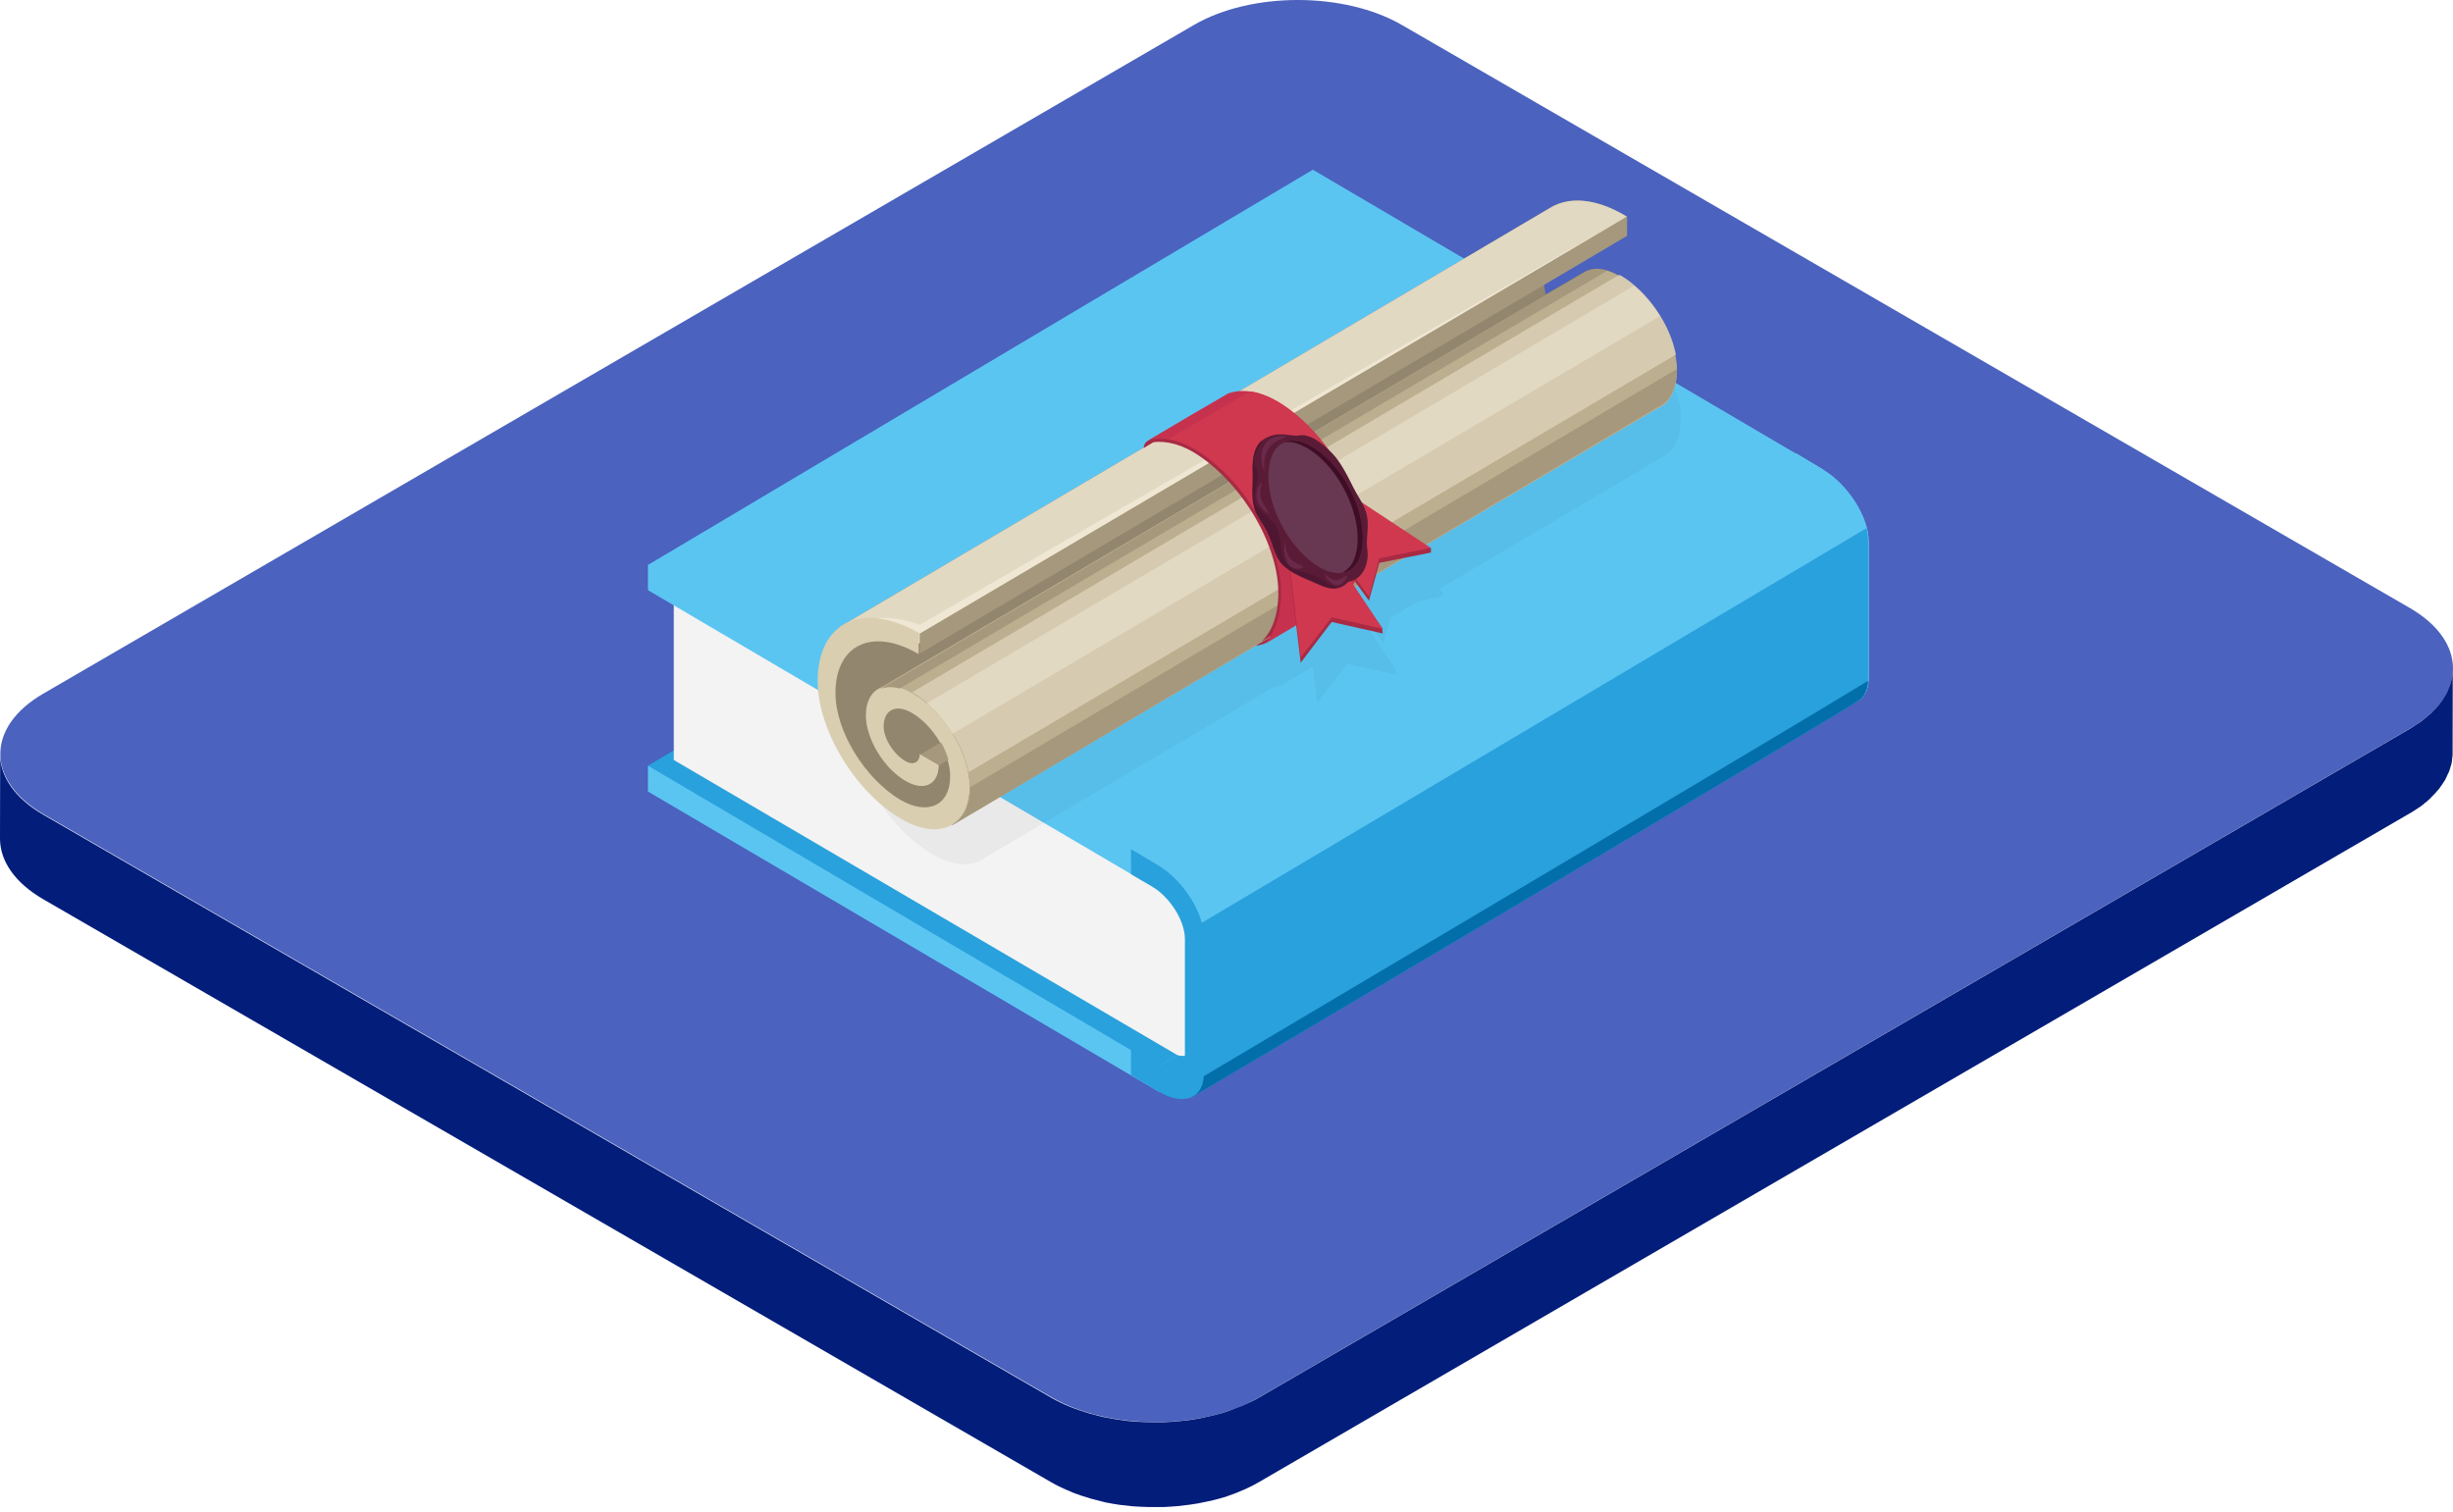 <svg width="159" height="98" viewBox="0 0 159 98" fill="none" xmlns="http://www.w3.org/2000/svg">
<path d="M156.184 39.399C159.926 41.559 159.937 45.055 156.227 47.215L81.631 90.565C77.921 92.725 71.879 92.725 68.147 90.565L2.834 52.787C-0.898 50.627 -0.919 47.13 2.791 44.97L77.386 1.62C81.097 -0.54 87.138 -0.54 90.87 1.62L156.184 39.399Z" fill="#4B62BE"/>
<path d="M158.975 43.612C158.964 43.708 158.953 43.815 158.942 43.911C158.932 43.997 158.9 44.072 158.878 44.157C158.857 44.253 158.825 44.35 158.793 44.446C158.761 44.521 158.729 44.596 158.696 44.681C158.654 44.777 158.611 44.884 158.557 44.981C158.515 45.055 158.472 45.12 158.429 45.194C158.365 45.301 158.29 45.419 158.205 45.526C158.151 45.59 158.108 45.654 158.055 45.718C157.937 45.868 157.798 46.007 157.649 46.157C157.595 46.21 157.552 46.264 157.488 46.306C157.392 46.392 157.296 46.467 157.199 46.553C157.114 46.627 157.028 46.691 156.932 46.766C156.825 46.841 156.708 46.916 156.59 46.991C156.472 47.066 156.355 47.151 156.226 47.226L81.631 90.576C81.343 90.747 81.043 90.886 80.733 91.025C80.647 91.068 80.551 91.1 80.455 91.143C80.209 91.239 79.963 91.335 79.707 91.431C79.61 91.463 79.525 91.496 79.428 91.528C79.268 91.581 79.108 91.624 78.937 91.667C78.808 91.699 78.691 91.742 78.562 91.763C78.391 91.806 78.209 91.838 78.038 91.881C77.921 91.902 77.803 91.934 77.675 91.955C77.322 92.02 76.958 92.073 76.595 92.105C76.477 92.116 76.37 92.126 76.253 92.137C76.039 92.159 75.825 92.169 75.611 92.18C75.472 92.191 75.333 92.191 75.194 92.191C75.023 92.191 74.841 92.191 74.67 92.191C74.52 92.191 74.381 92.18 74.232 92.18C74.071 92.169 73.911 92.169 73.75 92.159C73.601 92.148 73.451 92.137 73.312 92.126C73.152 92.116 72.991 92.094 72.841 92.073C72.703 92.052 72.553 92.03 72.414 92.009C72.243 91.987 72.072 91.955 71.911 91.923C71.783 91.902 71.644 91.87 71.516 91.849C71.312 91.806 71.12 91.752 70.927 91.699C70.82 91.667 70.713 91.645 70.596 91.613C70.243 91.506 69.901 91.399 69.569 91.271C69.527 91.25 69.484 91.228 69.43 91.218C68.981 91.036 68.543 90.833 68.136 90.597L2.823 52.819C0.941 51.739 2.28453e-06 50.306 0.011 48.884L0 54.358C0 55.781 0.93 57.203 2.812 58.294L68.126 96.072C68.532 96.308 68.971 96.511 69.42 96.692C69.452 96.703 69.473 96.725 69.505 96.735C69.527 96.746 69.537 96.746 69.559 96.757C69.89 96.885 70.232 97.003 70.585 97.099C70.617 97.109 70.639 97.12 70.671 97.131C70.746 97.152 70.831 97.174 70.917 97.195C71.109 97.249 71.312 97.291 71.505 97.345C71.558 97.355 71.612 97.377 71.665 97.388C71.74 97.409 71.826 97.409 71.9 97.43C72.072 97.462 72.232 97.495 72.403 97.516C72.467 97.526 72.542 97.537 72.606 97.548C72.681 97.559 72.756 97.559 72.831 97.569C72.991 97.591 73.152 97.612 73.301 97.623C73.376 97.633 73.451 97.644 73.526 97.644C73.601 97.644 73.665 97.655 73.74 97.655C73.9 97.666 74.061 97.676 74.221 97.676C74.306 97.676 74.381 97.687 74.467 97.687C74.531 97.687 74.595 97.687 74.659 97.687C74.83 97.687 75.012 97.687 75.183 97.687C75.269 97.687 75.354 97.687 75.44 97.687C75.493 97.687 75.547 97.676 75.59 97.676C75.803 97.665 76.017 97.655 76.231 97.633C76.317 97.623 76.402 97.623 76.488 97.612C76.52 97.612 76.541 97.601 76.563 97.601C76.926 97.559 77.29 97.516 77.643 97.452C77.664 97.452 77.675 97.452 77.696 97.441C77.803 97.42 77.899 97.398 78.006 97.377C78.177 97.345 78.359 97.302 78.53 97.27C78.659 97.238 78.776 97.206 78.904 97.174C79.065 97.131 79.236 97.088 79.396 97.035C79.428 97.024 79.471 97.013 79.503 97.003C79.557 96.981 79.61 96.96 79.674 96.938C79.931 96.853 80.177 96.757 80.423 96.65C80.519 96.607 80.605 96.575 80.701 96.532C81.011 96.393 81.31 96.243 81.599 96.072L156.194 52.722C156.237 52.701 156.269 52.68 156.312 52.658C156.397 52.605 156.472 52.551 156.558 52.498C156.675 52.423 156.793 52.348 156.9 52.273C156.996 52.209 157.082 52.134 157.167 52.059C157.264 51.985 157.371 51.899 157.456 51.813C157.477 51.792 157.499 51.781 157.52 51.76C157.552 51.728 157.584 51.685 157.616 51.653C157.766 51.514 157.895 51.364 158.023 51.215C158.044 51.183 158.087 51.151 158.108 51.118C158.13 51.086 158.151 51.054 158.173 51.022C158.258 50.915 158.333 50.798 158.397 50.691C158.429 50.648 158.461 50.594 158.493 50.552C158.504 50.53 158.515 50.498 158.525 50.477C158.579 50.381 158.622 50.274 158.664 50.177C158.686 50.124 158.729 50.06 158.75 50.006C158.761 49.985 158.761 49.964 158.771 49.942C158.803 49.846 158.825 49.75 158.857 49.654C158.878 49.589 158.9 49.525 158.91 49.461C158.91 49.44 158.91 49.429 158.921 49.407C158.942 49.311 158.942 49.204 158.953 49.108C158.964 49.044 158.975 48.98 158.975 48.916C158.975 48.884 158.975 48.862 158.975 48.83L158.985 43.355C158.996 43.43 158.985 43.526 158.975 43.612Z" fill="#021D7A"/>
<path d="M118.188 45.171L116.403 44.093V42.42L118.3 43.461C119.49 44.167 119.899 43.944 119.899 42.754V35.243C119.899 34.053 118.932 32.529 117.742 31.823L116.403 31.042V29.405L118.188 30.484C119.787 31.451 121.126 33.533 121.126 35.132V43.981C121.126 45.58 119.824 46.101 118.188 45.171Z" fill="#5BC5F2"/>
<path d="M42 51.307L75.093 70.754L118.189 45.172V43.498L42 49.634V51.307Z" fill="#5BC5F2"/>
<path d="M75.093 69.118V70.754L118.188 45.172V43.498L75.093 69.118Z" fill="#29A1DC"/>
<path d="M42 49.634L75.093 69.118L118.189 43.498L85.096 24.052L42 49.634Z" fill="#29A1DC"/>
<path d="M43.674 37.586L84.055 21.114L116.145 32.752L116.107 43.61L78.441 67.035C78.441 67.035 77.325 68.82 76.284 68.374L43.674 49.262V37.586Z" fill="#F3F3F3"/>
<path d="M42 38.255L75.093 57.702L118.189 32.12V30.447L94.168 32.38L42 36.619V38.255Z" fill="#5BC5F2"/>
<path d="M75.093 56.066V57.702L118.188 32.12V30.447L75.093 56.066Z" fill="#03A169"/>
<path d="M77.25 71.088L77.436 61.086C77.436 57.442 73.309 54.988 73.309 54.988L116.404 29.368L118.189 30.447C119.788 31.413 121.127 33.496 121.127 35.095V43.944C121.127 44.539 120.941 44.986 120.643 45.283C120.086 45.766 77.25 71.088 77.25 71.088Z" fill="#5BC5F2"/>
<path d="M77.324 60.157L120.978 34.24C121.052 34.537 121.089 34.835 121.089 35.132V43.982C121.089 44.577 120.903 45.023 120.606 45.32C120.085 45.804 77.25 71.126 77.25 71.126L77.436 61.123C77.436 60.752 77.399 60.454 77.324 60.157Z" fill="#29A1DC"/>
<path d="M121.089 44.13C121.052 44.651 120.903 45.06 120.606 45.32C120.085 45.803 77.25 71.125 77.25 71.125L77.287 70.196C92.049 61.42 113.69 48.629 121.089 44.13Z" fill="#036FAA"/>
<path d="M75.093 70.754L73.309 69.676V68.003L75.205 69.044C76.395 69.75 76.804 69.49 76.804 68.337V60.864C76.804 59.674 75.837 58.149 74.647 57.443L73.309 56.662V55.026L75.093 56.104C76.692 57.071 78.031 59.153 78.031 60.752V69.602C78.031 71.201 76.73 71.721 75.093 70.754Z" fill="#29A1DC"/>
<path d="M42 36.62L75.093 56.066L118.189 30.447L85.096 11L42 36.62Z" fill="#5BC5F2"/>
<path d="M42 36.62L75.093 56.066L118.189 30.447L74.833 55.174L42 36.62Z" fill="#5BC5F2"/>
<g opacity="0.2">
<path opacity="0.2" d="M108.441 24.957C108.441 24.957 108.441 24.92 108.441 24.957C108.33 24.734 108.218 24.474 108.106 24.288C108.106 24.288 108.106 24.251 108.069 24.251C107.958 24.028 107.809 23.805 107.66 23.619C107.512 23.396 107.363 23.21 107.214 23.024C107.214 23.024 107.214 22.987 107.177 22.987C107.028 22.801 106.879 22.615 106.693 22.466C106.656 22.429 106.619 22.392 106.619 22.392C106.47 22.243 106.284 22.094 106.099 21.946C106.061 21.909 106.024 21.908 106.024 21.871C105.838 21.723 105.652 21.611 105.466 21.499C105.429 21.462 105.392 21.462 105.355 21.462C104.797 21.165 104.314 21.016 103.868 21.053H103.83C103.756 21.053 103.644 21.09 103.57 21.09C103.533 21.09 103.533 21.09 103.496 21.09C103.384 21.128 103.31 21.165 103.235 21.202L100.818 22.615C100.781 22.466 100.781 22.317 100.744 22.169C99.108 22.987 97.472 23.879 95.836 24.623C92.824 25.999 89.812 27.337 86.912 28.899C84.011 30.461 81.223 32.283 78.248 33.733C75.273 35.183 72.224 36.522 69.213 37.897C64.416 40.091 59.545 42.136 55.417 45.371C55.306 45.818 55.231 46.264 55.231 46.784C55.231 49.833 57.574 53.7 60.437 55.374C61.701 56.117 62.817 56.192 63.598 55.745L82.599 44.516C82.822 44.516 83.008 44.442 83.082 44.404L85.09 43.215L85.387 45.557L87.321 43.029L90.481 43.735V43.438V43.401L88.771 40.835L88.957 40.723L89.663 41.69L90.11 40.054L91.932 38.976L93.531 38.641V38.381L93.27 38.195L107.66 29.68C107.809 29.605 107.958 29.531 108.069 29.419H108.106C108.627 28.973 108.924 28.23 108.924 27.226C108.999 26.519 108.813 25.738 108.441 24.957Z" fill="#000202"/>
</g>
<path d="M54.413 40.649C54.413 40.649 100.409 13.505 100.483 13.468C101.71 12.724 103.458 12.836 105.429 14.026V15.29C102.863 15.959 100.037 17.633 100.037 17.819C100.037 18.228 100.111 18.674 100.186 19.083L102.677 17.633C103.235 17.298 104.053 17.335 104.982 17.893C106.99 19.083 108.663 21.797 108.663 23.954C108.663 24.995 108.329 25.776 107.808 26.222H107.771C107.622 26.334 107.511 26.408 107.325 26.482L61.738 53.478L60.027 52.883H59.99V52.845L57.573 52.027L54.636 48.606L53.632 44.33L54.413 40.649Z" fill="#93866F"/>
<path d="M59.284 41.876L54.413 40.649C54.413 40.649 100.409 13.505 100.483 13.468C101.71 12.724 103.458 12.836 105.428 14.026V14.509C104.35 14.844 59.321 41.876 59.284 41.876Z" fill="#E2D9C3"/>
<path d="M59.619 41.058C55.975 38.901 53 40.277 53 44.144C53 47.305 55.417 51.321 58.392 53.068C60.846 54.519 62.854 53.589 62.854 50.986C62.854 48.83 61.218 46.115 59.172 44.925C57.499 43.921 56.123 44.591 56.123 46.375C56.123 47.863 57.276 49.796 58.689 50.614C59.879 51.321 60.846 50.875 60.846 49.573L59.619 48.867C59.619 49.424 59.172 49.648 58.652 49.313C57.908 48.867 57.276 47.863 57.276 47.082C57.276 46.004 58.094 45.594 59.135 46.227C60.511 47.045 61.589 48.867 61.589 50.317C61.589 52.213 60.139 52.883 58.354 51.841C56.049 50.466 54.153 47.379 54.153 44.925C54.153 41.765 56.57 40.649 59.544 42.397V41.058H59.619Z" fill="#D9CEB0"/>
<path d="M59.618 42.36V41.058L105.465 14.026V15.29L59.618 42.36Z" fill="#A5987C"/>
<path d="M60.883 49.61L59.656 48.904L60.994 48.123C61.218 48.495 61.366 48.867 61.478 49.238L60.883 49.61Z" fill="#A5987C"/>
<path d="M62.854 51.023C62.854 48.867 61.218 46.152 59.173 44.962C58.243 44.404 57.425 44.367 56.867 44.702L100.223 19.12L100.818 18.785L102.715 17.669C103.272 17.335 104.09 17.372 105.02 17.93C107.028 19.12 108.701 21.834 108.701 23.991C108.701 25.032 108.366 25.813 107.846 26.259H107.809C107.66 26.37 107.548 26.445 107.362 26.519L61.738 53.477C62.407 53.068 62.854 52.213 62.854 51.023Z" fill="#BCAF8F"/>
<path d="M100.223 19.12L100.818 18.785L102.715 17.67C103.086 17.447 103.607 17.372 104.165 17.558L58.317 44.628C57.76 44.479 57.239 44.516 56.867 44.777L100.223 19.12Z" fill="#A5987C"/>
<path d="M104.946 17.819C104.983 17.819 105.02 17.856 105.057 17.856C106.805 18.897 108.255 21.016 108.627 22.987L62.78 50.057C62.408 48.123 60.958 45.967 59.21 44.925C59.173 44.888 59.136 44.888 59.099 44.888L104.946 17.819Z" fill="#D6CAB0"/>
<path d="M61.738 47.565C61.291 46.822 60.697 46.115 60.065 45.594L105.912 18.525C106.544 19.083 107.139 19.752 107.585 20.496L61.738 47.565Z" fill="#E2D9C3"/>
<path d="M108.701 23.916C108.701 23.953 108.701 23.953 108.701 23.916C108.701 24.957 108.366 25.738 107.846 26.184H107.809C107.66 26.296 107.548 26.37 107.362 26.445L61.738 53.477C62.445 53.068 62.891 52.213 62.891 51.023L108.701 23.916Z" fill="#A5987C"/>
<path d="M59.618 40.501C60.845 39.757 105.465 14.026 105.465 14.026L59.618 41.058C58.651 40.501 57.721 40.166 56.903 40.092C56.903 40.092 57.87 39.868 59.618 40.501Z" fill="#EFE7D3"/>
<path d="M74.121 29.048C74.195 28.714 74.233 28.491 75.237 28.305C75.274 28.305 75.311 28.305 75.348 28.305C74.939 28.565 74.53 28.788 74.121 29.048Z" fill="#A82A43"/>
<path d="M82.376 41.282C82.264 41.505 82.116 41.654 81.93 41.728C81.818 41.765 81.632 41.84 81.409 41.84L82.376 41.282Z" fill="#A82A43"/>
<path d="M82.858 38.419C82.858 35.184 80.366 31.131 77.355 29.308C76.276 28.676 75.272 28.528 74.417 28.714C76.127 27.71 77.801 26.706 79.437 25.739C80.292 25.404 81.407 25.553 82.597 26.222C85.609 28.007 88.026 32.023 88.026 35.221C88.026 36.931 87.468 38.121 86.539 38.79L81.779 41.579C82.449 40.947 82.858 39.869 82.858 38.419Z" fill="#A82A43"/>
<path d="M83.044 38.418C83.044 35.146 80.516 30.944 77.43 29.122C76.351 28.49 75.31 28.304 74.455 28.527C76.203 27.486 77.913 26.482 79.586 25.515C80.479 25.18 81.594 25.329 82.784 26.036C85.87 27.858 88.362 31.948 88.362 35.22C88.362 36.93 87.767 38.195 86.837 38.864L82.003 41.727C82.635 41.021 83.044 39.868 83.044 38.418Z" fill="#C6324E"/>
<path d="M81.037 25.367C81.595 25.441 82.19 25.664 82.784 25.999C84.495 27.003 85.982 28.713 87.023 30.573L81.706 33.696C80.665 31.8 79.141 30.089 77.43 29.085C76.835 28.751 76.277 28.527 75.757 28.453L81.037 25.367Z" fill="#D0384F"/>
<path d="M92.75 35.519V35.816L89.404 36.486L88.734 38.94L85.351 34.292L92.75 35.519Z" fill="#A82A43"/>
<path d="M86.206 31.205L92.75 35.518L89.404 36.188L88.734 38.679L85.351 33.994L86.206 31.205Z" fill="#D0384F"/>
<path d="M85.276 34.515L89.589 40.725L89.626 41.059L86.317 40.316L84.309 42.956L83.193 33.623L85.276 34.515Z" fill="#A82A43"/>
<path d="M85.276 34.217L89.626 40.761L86.317 40.018L84.309 42.621L83.193 33.288L85.276 34.217Z" fill="#D0384F"/>
<path d="M82.078 28.379C81.334 28.75 81.148 29.606 81.186 30.684C81.223 31.353 81.074 32.209 81.297 32.952C81.446 33.473 81.855 33.919 82.115 34.477C82.45 35.109 82.599 36.038 83.045 36.522C83.64 37.191 84.681 37.526 85.313 37.823C86.094 38.195 86.763 38.381 87.395 37.712C88.325 37.563 88.771 36.559 88.622 35.555C88.511 34.849 88.808 34.068 88.548 33.212C88.399 32.692 87.99 32.134 87.73 31.613C87.321 30.796 86.875 29.903 86.317 29.345C85.647 28.676 84.867 28.081 84.16 28.23C83.677 28.304 82.933 27.932 82.078 28.379Z" fill="#5A1B36"/>
<path d="M81.818 28.527C81.669 28.973 81 29.568 81.446 30.424C81.781 31.018 81.112 31.836 81.372 32.617C81.558 33.175 82.45 33.584 82.748 34.179C83.082 34.886 82.933 36.001 83.38 36.522C83.975 37.265 84.904 36.893 86.094 37.823C86.243 37.934 86.466 38.009 86.652 38.083C86.243 38.158 85.834 37.972 85.35 37.786C84.718 37.488 83.64 37.154 83.082 36.484C82.673 36.001 82.487 35.071 82.153 34.439C81.892 33.882 81.483 33.472 81.335 32.915C81.112 32.171 81.26 31.279 81.223 30.647C81.149 29.717 81.297 28.973 81.818 28.527Z" fill="#4F1632"/>
<path d="M86.13 37.042C86.614 37.191 87.06 37.191 87.395 37.005C88.138 36.633 88.287 35.667 88.324 35.146C88.398 34.105 88.101 32.878 87.506 31.725C86.725 30.201 85.535 29.048 84.42 28.676C83.936 28.527 83.49 28.527 83.156 28.713C82.412 29.085 82.263 30.052 82.226 30.573C82.152 31.614 82.449 32.841 83.044 33.993C83.825 35.481 85.015 36.671 86.13 37.042Z" fill="#683751"/>
<path d="M87.059 37.079C87.803 36.707 87.952 35.741 87.989 35.22C88.063 34.179 87.766 32.952 87.171 31.799C86.39 30.275 85.2 29.122 84.085 28.75C83.75 28.639 83.49 28.639 83.23 28.676C83.564 28.527 83.973 28.527 84.419 28.676C85.535 29.048 86.725 30.2 87.506 31.725C88.1 32.877 88.398 34.105 88.324 35.146C88.287 35.703 88.138 36.633 87.394 37.005C87.282 37.079 87.134 37.116 86.985 37.116C87.022 37.116 87.059 37.116 87.059 37.079Z" fill="#3F0E26"/>
<path d="M83.454 28.267C82.636 28.602 81.818 28.937 81.967 30.536C81.595 29.866 81.521 28.081 83.454 28.267Z" fill="#6B2949"/>
<path d="M81.854 32.58C81.965 32.803 82.3 33.287 82.263 33.287C81.817 33.138 81.445 32.543 81.445 32.208C81.445 31.985 81.482 31.39 81.817 31.316C81.817 31.353 81.482 31.874 81.854 32.58Z" fill="#6B2949"/>
<path d="M83.862 36.41C84.048 36.522 84.531 36.745 84.494 36.745C84.085 37.042 83.528 36.745 83.416 36.373C83.304 36.113 83.118 35.48 83.341 35.109C83.304 35.146 83.267 36.001 83.862 36.41Z" fill="#6B2949"/>
<path d="M86.801 37.563C86.987 37.489 87.321 37.265 87.321 37.303C87.21 37.786 86.763 38.046 86.503 37.898C86.317 37.823 85.908 37.563 85.871 37.154C85.908 37.191 86.28 37.749 86.801 37.563Z" fill="#6B2949"/>
</svg>

